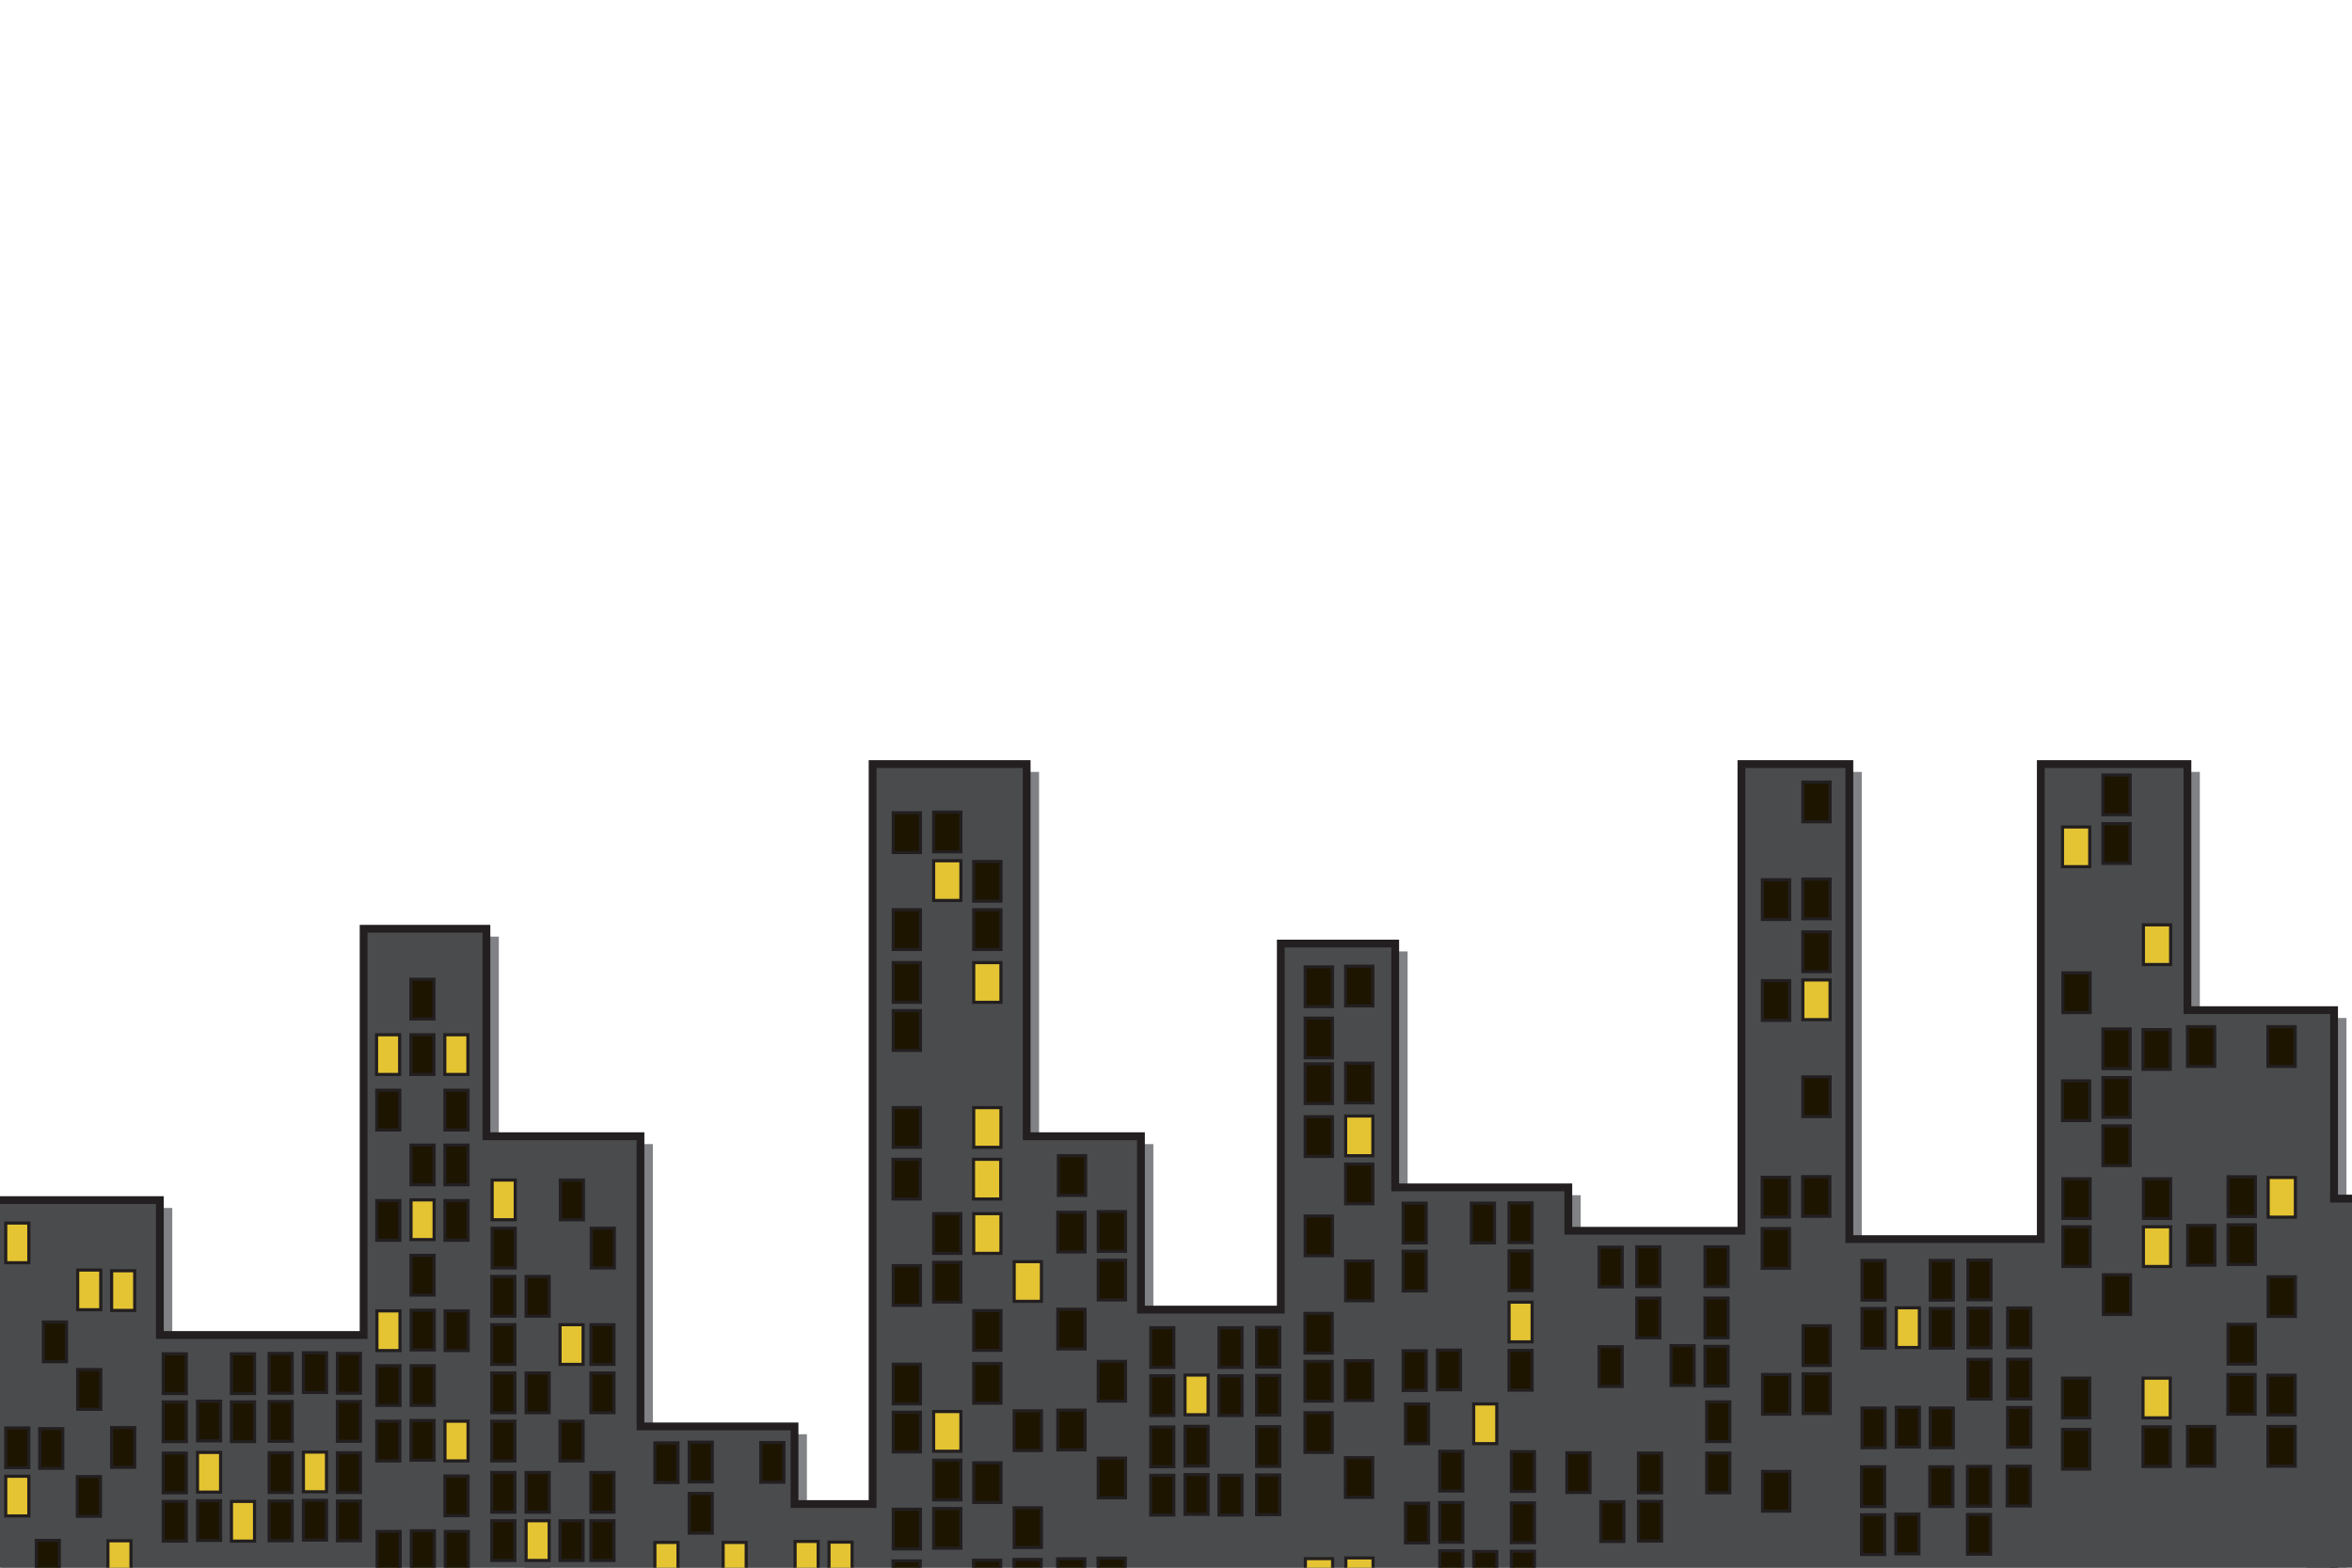 <?xml version="1.0" encoding="UTF-8"?>
<svg id="Layer_1" data-name="Layer 1" xmlns="http://www.w3.org/2000/svg" viewBox="0 0 1500 1000">
  <g id="Layer_4" data-name="Layer 4">
    <polygon points="1402.96 649.36 1402.96 492.39 1309.44 492.39 1309.44 795.4 1187.35 795.4 1187.35 492.39 1118.51 492.39 1118.51 790.09 1008.11 790.09 1008.11 762.41 897.71 762.41 897.71 606.88 824.75 606.88 824.75 840.39 735.56 840.39 735.56 729.79 662.67 729.79 662.67 492.39 564.42 492.39 564.42 964.41 514.61 964.41 514.61 914.9 416.37 914.9 416.37 729.79 318.13 729.79 318.13 597.44 239.8 597.44 239.8 856.59 109.87 856.59 109.87 770.51 .75 770.51 .75 1032.44 109.87 1032.44 239.8 1032.44 318.13 1032.44 416.37 1032.44 514.61 1032.44 564.42 1032.44 662.67 1032.44 735.56 1032.44 824.75 1032.44 897.71 1032.44 1008.11 1032.44 1118.51 1032.44 1187.35 1032.44 1309.44 1032.44 1402.96 1032.44 1496.47 1032.44 1496.47 649.36 1402.96 649.36" style="fill: #808285;"/>
  </g>
  <g id="Layer_1-2" data-name="Layer 1">
    <rect x="238.53" y="678.21" width="14.72" height="25.32" style="fill: #1d1500; stroke: #231f20; stroke-miterlimit: 10; stroke-width: 1.99px;"/>
    <rect x="260.39" y="677.77" width="14.72" height="25.32" style="fill: #1d1500; stroke: #231f20; stroke-miterlimit: 10; stroke-width: 1.99px;"/>
    <rect x="282.05" y="678.21" width="14.72" height="25.32" style="fill: #1d1500; stroke: #231f20; stroke-miterlimit: 10; stroke-width: 1.99px;"/>
    <rect x="238.53" y="713.17" width="14.72" height="25.32" style="fill: #1d1500; stroke: #231f20; stroke-miterlimit: 10; stroke-width: 1.99px;"/>
    <rect x="260.39" y="713.17" width="14.72" height="25.32" style="fill: #1d1500; stroke: #231f20; stroke-miterlimit: 10; stroke-width: 1.99px;"/>
    <rect x="282.05" y="713.17" width="14.72" height="25.32" style="fill: #1d1500; stroke: #231f20; stroke-miterlimit: 10; stroke-width: 1.99px;"/>
    <polygon points="1395.05 644.35 1395.05 487.38 1301.53 487.38 1301.53 790.39 1179.44 790.39 1179.44 487.38 1110.6 487.38 1110.6 785.08 1000.2 785.08 1000.2 757.41 889.8 757.41 889.8 601.87 816.84 601.87 816.84 835.38 727.65 835.38 727.65 724.78 654.76 724.78 654.76 487.38 556.51 487.38 556.51 959.41 506.71 959.41 506.71 909.89 408.47 909.89 408.47 724.78 310.22 724.78 310.22 592.43 231.9 592.43 231.9 851.58 101.95 851.58 101.95 765.51 -7.16 765.51 -7.16 1027.43 101.95 1027.43 231.9 1027.43 310.22 1027.43 408.47 1027.43 506.71 1027.43 556.51 1027.43 654.76 1027.43 727.65 1027.43 816.84 1027.43 889.8 1027.43 1000.2 1027.43 1110.6 1027.43 1179.44 1027.43 1301.53 1027.43 1395.05 1027.43 1488.56 1027.43 1488.56 644.35 1395.05 644.35" style="fill: #4a4b4c; stroke: #231f20; stroke-miterlimit: 10; stroke-width: 4.97px;"/>
    <rect x="262.02" y="624.66" width="14.72" height="25.32" style="fill: #1d1500; stroke: #231f20; stroke-miterlimit: 10; stroke-width: 1.99px;"/>
    <rect x="240.15" y="660.06" width="14.72" height="25.32" style="fill: #e4c432; stroke: #231f20; stroke-miterlimit: 10; stroke-width: 1.99px;"/>
    <rect x="262.02" y="660.06" width="14.72" height="25.32" style="fill: #1d1500; stroke: #231f20; stroke-miterlimit: 10; stroke-width: 1.99px;"/>
    <rect x="283.67" y="660.06" width="14.72" height="25.32" style="fill: #e4c432; stroke: #231f20; stroke-miterlimit: 10; stroke-width: 1.99px;"/>
    <rect x="240.26" y="695.47" width="14.72" height="25.32" style="fill: #1d1500; stroke: #231f20; stroke-miterlimit: 10; stroke-width: 1.99px;"/>
    <rect x="283.78" y="695.47" width="14.72" height="25.32" style="fill: #1d1500; stroke: #231f20; stroke-miterlimit: 10; stroke-width: 1.99px;"/>
    <rect x="262.13" y="730.43" width="14.72" height="25.32" style="fill: #1d1500; stroke: #231f20; stroke-miterlimit: 10; stroke-width: 1.99px;"/>
    <rect x="283.78" y="730.43" width="14.72" height="25.32" style="fill: #1d1500; stroke: #231f20; stroke-miterlimit: 10; stroke-width: 1.99px;"/>
    <rect x="240.26" y="765.83" width="14.72" height="25.32" style="fill: #1d1500; stroke: #231f20; stroke-miterlimit: 10; stroke-width: 1.99px;"/>
    <rect x="262.13" y="765.39" width="14.72" height="25.32" style="fill: #e4c432; stroke: #231f20; stroke-miterlimit: 10; stroke-width: 1.99px;"/>
    <rect x="283.78" y="765.83" width="14.72" height="25.32" style="fill: #1d1500; stroke: #231f20; stroke-miterlimit: 10; stroke-width: 1.99px;"/>
    <rect x="262.13" y="800.79" width="14.72" height="25.32" style="fill: #1d1500; stroke: #231f20; stroke-miterlimit: 10; stroke-width: 1.99px;"/>
    <rect x="240.38" y="836.19" width="14.72" height="25.32" style="fill: #e4c432; stroke: #231f20; stroke-miterlimit: 10; stroke-width: 1.99px;"/>
    <rect x="262.23" y="835.75" width="14.72" height="25.32" style="fill: #1d1500; stroke: #231f20; stroke-miterlimit: 10; stroke-width: 1.99px;"/>
    <rect x="283.88" y="836.19" width="14.72" height="25.32" style="fill: #1d1500; stroke: #231f20; stroke-miterlimit: 10; stroke-width: 1.99px;"/>
    <rect x="240.38" y="871.15" width="14.72" height="25.32" style="fill: #1d1500; stroke: #231f20; stroke-miterlimit: 10; stroke-width: 1.99px;"/>
    <rect x="262.23" y="871.15" width="14.72" height="25.32" style="fill: #1d1500; stroke: #231f20; stroke-miterlimit: 10; stroke-width: 1.99px;"/>
    <rect x="240.26" y="906.56" width="14.72" height="25.32" style="fill: #1d1500; stroke: #231f20; stroke-miterlimit: 10; stroke-width: 1.99px;"/>
    <rect x="262.13" y="906.11" width="14.72" height="25.32" style="fill: #1d1500; stroke: #231f20; stroke-miterlimit: 10; stroke-width: 1.99px;"/>
    <rect x="283.78" y="906.56" width="14.72" height="25.32" style="fill: #e4c432; stroke: #231f20; stroke-miterlimit: 10; stroke-width: 1.99px;"/>
    <rect x="283.78" y="941.52" width="14.72" height="25.32" style="fill: #1d1500; stroke: #231f20; stroke-miterlimit: 10; stroke-width: 1.99px;"/>
    <rect x="240.49" y="976.92" width="14.72" height="25.32" style="fill: #1d1500; stroke: #231f20; stroke-miterlimit: 10; stroke-width: 1.99px;"/>
    <rect x="262.34" y="976.48" width="14.72" height="25.32" style="fill: #1d1500; stroke: #231f20; stroke-miterlimit: 10; stroke-width: 1.99px;"/>
    <rect x="283.99" y="976.92" width="14.72" height="25.32" style="fill: #1d1500; stroke: #231f20; stroke-miterlimit: 10; stroke-width: 1.99px;"/>
    <rect x="313.87" y="752.73" width="14.72" height="25.32" style="fill: #e4c432; stroke: #231f20; stroke-miterlimit: 10; stroke-width: 1.99px;"/>
    <rect x="357.38" y="752.73" width="14.72" height="25.32" style="fill: #1d1500; stroke: #231f20; stroke-miterlimit: 10; stroke-width: 1.99px;"/>
    <rect x="313.87" y="783.48" width="14.72" height="25.32" style="fill: #1d1500; stroke: #231f20; stroke-miterlimit: 10; stroke-width: 1.99px;"/>
    <rect x="377.08" y="783.48" width="14.72" height="25.32" style="fill: #1d1500; stroke: #231f20; stroke-miterlimit: 10; stroke-width: 1.99px;"/>
    <rect x="313.65" y="814.24" width="14.72" height="25.32" style="fill: #1d1500; stroke: #231f20; stroke-miterlimit: 10; stroke-width: 1.99px;"/>
    <rect x="335.51" y="814.24" width="14.72" height="25.32" style="fill: #1d1500; stroke: #231f20; stroke-miterlimit: 10; stroke-width: 1.99px;"/>
    <rect x="313.65" y="845" width="14.72" height="25.32" style="fill: #1d1500; stroke: #231f20; stroke-miterlimit: 10; stroke-width: 1.99px;"/>
    <rect x="357.16" y="845" width="14.72" height="25.32" style="fill: #e4c432; stroke: #231f20; stroke-miterlimit: 10; stroke-width: 1.99px;"/>
    <rect x="376.86" y="845" width="14.72" height="25.32" style="fill: #1d1500; stroke: #231f20; stroke-miterlimit: 10; stroke-width: 1.99px;"/>
    <rect x="313.65" y="875.8" width="14.72" height="25.32" style="fill: #1d1500; stroke: #231f20; stroke-miterlimit: 10; stroke-width: 1.99px;"/>
    <rect x="335.51" y="875.8" width="14.72" height="25.32" style="fill: #1d1500; stroke: #231f20; stroke-miterlimit: 10; stroke-width: 1.99px;"/>
    <rect x="376.86" y="875.8" width="14.72" height="25.32" style="fill: #1d1500; stroke: #231f20; stroke-miterlimit: 10; stroke-width: 1.99px;"/>
    <rect x="313.65" y="906.56" width="14.72" height="25.32" style="fill: #1d1500; stroke: #231f20; stroke-miterlimit: 10; stroke-width: 1.99px;"/>
    <rect x="357.16" y="906.56" width="14.72" height="25.32" style="fill: #1d1500; stroke: #231f20; stroke-miterlimit: 10; stroke-width: 1.99px;"/>
    <rect x="313.65" y="939.26" width="14.72" height="25.32" style="fill: #1d1500; stroke: #231f20; stroke-miterlimit: 10; stroke-width: 1.99px;"/>
    <rect x="335.51" y="939.26" width="14.72" height="25.32" style="fill: #1d1500; stroke: #231f20; stroke-miterlimit: 10; stroke-width: 1.99px;"/>
    <rect x="376.86" y="939.26" width="14.72" height="25.32" style="fill: #1d1500; stroke: #231f20; stroke-miterlimit: 10; stroke-width: 1.99px;"/>
    <rect x="313.65" y="970.06" width="14.72" height="25.32" style="fill: #1d1500; stroke: #231f20; stroke-miterlimit: 10; stroke-width: 1.99px;"/>
    <rect x="335.51" y="970.06" width="14.72" height="25.32" style="fill: #e4c432; stroke: #231f20; stroke-miterlimit: 10; stroke-width: 1.99px;"/>
    <rect x="357.16" y="970.06" width="14.72" height="25.32" style="fill: #1d1500; stroke: #231f20; stroke-miterlimit: 10; stroke-width: 1.99px;"/>
    <rect x="376.86" y="970.06" width="14.72" height="25.32" style="fill: #1d1500; stroke: #231f20; stroke-miterlimit: 10; stroke-width: 1.99px;"/>
    <rect x="335.51" y="1000.82" width="14.72" height="25.32" style="fill: #1d1500; stroke: #231f20; stroke-miterlimit: 10; stroke-width: 1.99px;"/>
    <rect x="171.64" y="863.36" width="14.72" height="25.32" style="fill: #1d1500; stroke: #231f20; stroke-miterlimit: 10; stroke-width: 1.99px;"/>
    <rect x="193.51" y="862.92" width="14.72" height="25.32" style="fill: #1d1500; stroke: #231f20; stroke-miterlimit: 10; stroke-width: 1.99px;"/>
    <rect x="215.16" y="863.36" width="14.72" height="25.32" style="fill: #1d1500; stroke: #231f20; stroke-miterlimit: 10; stroke-width: 1.99px;"/>
    <rect x="104.11" y="863.58" width="14.72" height="25.32" style="fill: #1d1500; stroke: #231f20; stroke-miterlimit: 10; stroke-width: 1.99px;"/>
    <rect x="147.61" y="863.58" width="14.72" height="25.32" style="fill: #1d1500; stroke: #231f20; stroke-miterlimit: 10; stroke-width: 1.99px;"/>
    <rect x="171.64" y="894.01" width="14.72" height="25.32" style="fill: #1d1500; stroke: #231f20; stroke-miterlimit: 10; stroke-width: 1.99px;"/>
    <rect x="215.16" y="894.01" width="14.72" height="25.32" style="fill: #1d1500; stroke: #231f20; stroke-miterlimit: 10; stroke-width: 1.99px;"/>
    <rect x="104.11" y="894.23" width="14.72" height="25.32" style="fill: #1d1500; stroke: #231f20; stroke-miterlimit: 10; stroke-width: 1.99px;"/>
    <rect x="125.96" y="893.79" width="14.72" height="25.32" style="fill: #1d1500; stroke: #231f20; stroke-miterlimit: 10; stroke-width: 1.99px;"/>
    <rect x="147.61" y="894.23" width="14.72" height="25.32" style="fill: #1d1500; stroke: #231f20; stroke-miterlimit: 10; stroke-width: 1.99px;"/>
    <rect x="171.64" y="926.71" width="14.72" height="25.32" style="fill: #1d1500; stroke: #231f20; stroke-miterlimit: 10; stroke-width: 1.99px;"/>
    <rect x="193.51" y="926.26" width="14.72" height="25.32" style="fill: #e4c432; stroke: #231f20; stroke-miterlimit: 10; stroke-width: 1.99px;"/>
    <rect x="215.16" y="926.71" width="14.72" height="25.32" style="fill: #1d1500; stroke: #231f20; stroke-miterlimit: 10; stroke-width: 1.99px;"/>
    <rect x="104.11" y="926.93" width="14.72" height="25.32" style="fill: #1d1500; stroke: #231f20; stroke-miterlimit: 10; stroke-width: 1.99px;"/>
    <rect x="125.96" y="926.48" width="14.72" height="25.32" style="fill: #e4c432; stroke: #231f20; stroke-miterlimit: 10; stroke-width: 1.99px;"/>
    <rect x="171.64" y="957.51" width="14.72" height="25.32" style="fill: #1d1500; stroke: #231f20; stroke-miterlimit: 10; stroke-width: 1.99px;"/>
    <rect x="193.51" y="957.07" width="14.72" height="25.32" style="fill: #1d1500; stroke: #231f20; stroke-miterlimit: 10; stroke-width: 1.99px;"/>
    <rect x="215.16" y="957.51" width="14.72" height="25.32" style="fill: #1d1500; stroke: #231f20; stroke-miterlimit: 10; stroke-width: 1.99px;"/>
    <rect x="104.11" y="957.73" width="14.72" height="25.32" style="fill: #1d1500; stroke: #231f20; stroke-miterlimit: 10; stroke-width: 1.99px;"/>
    <rect x="125.96" y="957.29" width="14.72" height="25.32" style="fill: #1d1500; stroke: #231f20; stroke-miterlimit: 10; stroke-width: 1.99px;"/>
    <rect x="147.61" y="957.73" width="14.72" height="25.32" style="fill: #e4c432; stroke: #231f20; stroke-miterlimit: 10; stroke-width: 1.99px;"/>
    <rect x="962.4" y="767.28" width="14.72" height="25.32" style="fill: #1d1500; stroke: #231f20; stroke-miterlimit: 10; stroke-width: 1.99px;"/>
    <rect x="894.85" y="767.5" width="14.72" height="25.32" style="fill: #1d1500; stroke: #231f20; stroke-miterlimit: 10; stroke-width: 1.99px;"/>
    <rect x="938.37" y="767.5" width="14.72" height="25.32" style="fill: #1d1500; stroke: #231f20; stroke-miterlimit: 10; stroke-width: 1.99px;"/>
    <rect x="962.4" y="797.92" width="14.72" height="25.32" style="fill: #1d1500; stroke: #231f20; stroke-miterlimit: 10; stroke-width: 1.99px;"/>
    <rect x="894.85" y="798.14" width="14.72" height="25.32" style="fill: #1d1500; stroke: #231f20; stroke-miterlimit: 10; stroke-width: 1.99px;"/>
    <rect x="962.4" y="830.62" width="14.72" height="25.32" style="fill: #e4c432; stroke: #231f20; stroke-miterlimit: 10; stroke-width: 1.99px;"/>
    <rect x="962.4" y="861.42" width="14.72" height="25.32" style="fill: #1d1500; stroke: #231f20; stroke-miterlimit: 10; stroke-width: 1.99px;"/>
    <rect x="894.85" y="861.65" width="14.72" height="25.32" style="fill: #1d1500; stroke: #231f20; stroke-miterlimit: 10; stroke-width: 1.99px;"/>
    <rect x="916.72" y="861.2" width="14.72" height="25.32" style="fill: #1d1500; stroke: #231f20; stroke-miterlimit: 10; stroke-width: 1.99px;"/>
    <rect x="3.66" y="780.16" width="14.72" height="25.32" style="fill: #e4c432; stroke: #231f20; stroke-miterlimit: 10; stroke-width: 1.99px;"/>
    <rect x="49.55" y="810.14" width="14.72" height="25.32" style="fill: #e4c432; stroke: #231f20; stroke-miterlimit: 10; stroke-width: 1.99px;"/>
    <rect x="71.19" y="810.58" width="14.72" height="25.32" style="fill: #e4c432; stroke: #231f20; stroke-miterlimit: 10; stroke-width: 1.99px;"/>
    <rect x="27.69" y="843.28" width="14.72" height="25.32" style="fill: #1d1500; stroke: #231f20; stroke-miterlimit: 10; stroke-width: 1.99px;"/>
    <rect x="49.55" y="873.64" width="14.72" height="25.32" style="fill: #1d1500; stroke: #231f20; stroke-miterlimit: 10; stroke-width: 1.99px;"/>
    <rect x="71.19" y="910.64" width="14.72" height="25.32" style="fill: #1d1500; stroke: #231f20; stroke-miterlimit: 10; stroke-width: 1.99px;"/>
    <rect x="3.66" y="910.86" width="14.72" height="25.32" style="fill: #1d1500; stroke: #231f20; stroke-miterlimit: 10; stroke-width: 1.99px;"/>
    <rect x="25.31" y="911.3" width="14.72" height="25.32" style="fill: #1d1500; stroke: #231f20; stroke-miterlimit: 10; stroke-width: 1.99px;"/>
    <rect x="49.34" y="941.89" width="14.72" height="25.32" style="fill: #1d1500; stroke: #231f20; stroke-miterlimit: 10; stroke-width: 1.99px;"/>
    <rect x="3.66" y="941.67" width="14.72" height="25.32" style="fill: #e4c432; stroke: #231f20; stroke-miterlimit: 10; stroke-width: 1.99px;"/>
    <rect x="68.82" y="982.83" width="14.72" height="25.32" style="fill: #e4c432; stroke: #231f20; stroke-miterlimit: 10; stroke-width: 1.99px;"/>
    <rect x="23.14" y="982.61" width="14.72" height="25.32" style="fill: #1d1500; stroke: #231f20; stroke-miterlimit: 10; stroke-width: 1.99px;"/>
    <rect x="675" y="737.18" width="17.37" height="25.32" style="fill: #1d1500; stroke: #231f20; stroke-miterlimit: 10; stroke-width: 1.99px;"/>
    <rect x="569.52" y="739.5" width="17.37" height="25.32" style="fill: #1d1500; stroke: #231f20; stroke-miterlimit: 10; stroke-width: 1.99px;"/>
    <rect x="620.86" y="739.5" width="17.37" height="25.32" style="fill: #e4c432; stroke: #231f20; stroke-miterlimit: 10; stroke-width: 1.99px;"/>
    <rect x="1395.07" y="654.9" width="17.37" height="25.32" style="fill: #1d1500; stroke: #231f20; stroke-miterlimit: 10; stroke-width: 1.99px;"/>
    <rect x="1446.4" y="654.9" width="17.37" height="25.32" style="fill: #1d1500; stroke: #231f20; stroke-miterlimit: 10; stroke-width: 1.99px;"/>
    <rect x="1341.17" y="656.34" width="17.37" height="25.32" style="fill: #1d1500; stroke: #231f20; stroke-miterlimit: 10; stroke-width: 1.99px;"/>
    <rect x="1366.71" y="656.78" width="17.37" height="25.32" style="fill: #1d1500; stroke: #231f20; stroke-miterlimit: 10; stroke-width: 1.99px;"/>
    <rect x="1315.37" y="689.48" width="17.37" height="25.32" style="fill: #1d1500; stroke: #231f20; stroke-miterlimit: 10; stroke-width: 1.99px;"/>
    <rect x="1341.17" y="687.38" width="17.37" height="25.32" style="fill: #1d1500; stroke: #231f20; stroke-miterlimit: 10; stroke-width: 1.99px;"/>
    <rect x="1420.98" y="750.64" width="17.37" height="25.32" style="fill: #1d1500; stroke: #231f20; stroke-miterlimit: 10; stroke-width: 1.99px;"/>
    <rect x="1446.53" y="751.08" width="17.37" height="25.32" style="fill: #e4c432; stroke: #231f20; stroke-miterlimit: 10; stroke-width: 1.99px;"/>
    <rect x="1395.19" y="781.72" width="17.37" height="25.32" style="fill: #1d1500; stroke: #231f20; stroke-miterlimit: 10; stroke-width: 1.99px;"/>
    <rect x="1420.98" y="781.28" width="17.37" height="25.32" style="fill: #1d1500; stroke: #231f20; stroke-miterlimit: 10; stroke-width: 1.99px;"/>
    <rect x="1446.53" y="814.42" width="17.37" height="25.32" style="fill: #1d1500; stroke: #231f20; stroke-miterlimit: 10; stroke-width: 1.99px;"/>
    <rect x="1420.98" y="844.79" width="17.37" height="25.32" style="fill: #1d1500; stroke: #231f20; stroke-miterlimit: 10; stroke-width: 1.99px;"/>
    <rect x="1341.17" y="718.18" width="17.37" height="25.32" style="fill: #1d1500; stroke: #231f20; stroke-miterlimit: 10; stroke-width: 1.99px;"/>
    <rect x="1315.63" y="751.91" width="17.37" height="25.32" style="fill: #1d1500; stroke: #231f20; stroke-miterlimit: 10; stroke-width: 1.99px;"/>
    <rect x="1366.97" y="751.91" width="17.37" height="25.32" style="fill: #1d1500; stroke: #231f20; stroke-miterlimit: 10; stroke-width: 1.99px;"/>
    <rect x="1315.63" y="782.55" width="17.37" height="25.32" style="fill: #1d1500; stroke: #231f20; stroke-miterlimit: 10; stroke-width: 1.99px;"/>
    <rect x="1366.97" y="782.55" width="17.37" height="25.32" style="fill: #e4c432; stroke: #231f20; stroke-miterlimit: 10; stroke-width: 1.99px;"/>
    <rect x="1341.17" y="494.37" width="17.37" height="25.32" style="fill: #1d1500; stroke: #231f20; stroke-miterlimit: 10; stroke-width: 1.99px;"/>
    <rect x="1315.37" y="527.51" width="17.37" height="25.32" style="fill: #e4c432; stroke: #231f20; stroke-miterlimit: 10; stroke-width: 1.99px;"/>
    <rect x="1341.17" y="525.41" width="17.37" height="25.32" style="fill: #1d1500; stroke: #231f20; stroke-miterlimit: 10; stroke-width: 1.99px;"/>
    <rect x="1366.97" y="589.94" width="17.37" height="25.32" style="fill: #e4c432; stroke: #231f20; stroke-miterlimit: 10; stroke-width: 1.99px;"/>
    <rect x="1315.63" y="620.58" width="17.37" height="25.32" style="fill: #1d1500; stroke: #231f20; stroke-miterlimit: 10; stroke-width: 1.99px;"/>
    <rect x="1341.42" y="813.15" width="17.37" height="25.32" style="fill: #1d1500; stroke: #231f20; stroke-miterlimit: 10; stroke-width: 1.99px;"/>
    <rect x="569.65" y="614.04" width="17.37" height="25.32" style="fill: #1d1500; stroke: #231f20; stroke-miterlimit: 10; stroke-width: 1.99px;"/>
    <rect x="620.99" y="614.04" width="17.37" height="25.32" style="fill: #e4c432; stroke: #231f20; stroke-miterlimit: 10; stroke-width: 1.99px;"/>
    <rect x="569.65" y="644.68" width="17.37" height="25.32" style="fill: #1d1500; stroke: #231f20; stroke-miterlimit: 10; stroke-width: 1.99px;"/>
    <rect x="569.65" y="706.53" width="17.37" height="25.32" style="fill: #1d1500; stroke: #231f20; stroke-miterlimit: 10; stroke-width: 1.99px;"/>
    <rect x="620.99" y="706.53" width="17.37" height="25.32" style="fill: #e4c432; stroke: #231f20; stroke-miterlimit: 10; stroke-width: 1.99px;"/>
    <rect x="569.65" y="518.47" width="17.37" height="25.32" style="fill: #1d1500; stroke: #231f20; stroke-miterlimit: 10; stroke-width: 1.99px;"/>
    <rect x="595.44" y="518.03" width="17.37" height="25.32" style="fill: #1d1500; stroke: #231f20; stroke-miterlimit: 10; stroke-width: 1.99px;"/>
    <rect x="595.44" y="549.07" width="17.37" height="25.32" style="fill: #e4c432; stroke: #231f20; stroke-miterlimit: 10; stroke-width: 1.99px;"/>
    <rect x="620.99" y="549.51" width="17.37" height="25.32" style="fill: #1d1500; stroke: #231f20; stroke-miterlimit: 10; stroke-width: 1.99px;"/>
    <rect x="569.65" y="580.32" width="17.37" height="25.32" style="fill: #1d1500; stroke: #231f20; stroke-miterlimit: 10; stroke-width: 1.99px;"/>
    <rect x="620.99" y="580.32" width="17.37" height="25.32" style="fill: #1d1500; stroke: #231f20; stroke-miterlimit: 10; stroke-width: 1.99px;"/>
    <rect x="832.26" y="837.8" width="17.37" height="25.32" style="fill: #1d1500; stroke: #231f20; stroke-miterlimit: 10; stroke-width: 1.99px;"/>
    <rect x="832.26" y="868.44" width="17.37" height="25.32" style="fill: #1d1500; stroke: #231f20; stroke-miterlimit: 10; stroke-width: 1.99px;"/>
    <rect x="858.06" y="868" width="17.37" height="25.32" style="fill: #1d1500; stroke: #231f20; stroke-miterlimit: 10; stroke-width: 1.99px;"/>
    <rect x="832.26" y="901.14" width="17.37" height="25.32" style="fill: #1d1500; stroke: #231f20; stroke-miterlimit: 10; stroke-width: 1.99px;"/>
    <rect x="858.06" y="929.85" width="17.37" height="25.32" style="fill: #1d1500; stroke: #231f20; stroke-miterlimit: 10; stroke-width: 1.99px;"/>
    <rect x="832.51" y="994.22" width="17.37" height="25.32" style="fill: #e4c432; stroke: #231f20; stroke-miterlimit: 10; stroke-width: 1.99px;"/>
    <rect x="858.31" y="993.78" width="17.37" height="25.32" style="fill: #e4c432; stroke: #231f20; stroke-miterlimit: 10; stroke-width: 1.99px;"/>
    <rect x="832.39" y="712.33" width="17.37" height="25.32" style="fill: #1d1500; stroke: #231f20; stroke-miterlimit: 10; stroke-width: 1.99px;"/>
    <rect x="858.19" y="711.89" width="17.37" height="25.32" style="fill: #e4c432; stroke: #231f20; stroke-miterlimit: 10; stroke-width: 1.99px;"/>
    <rect x="858.19" y="742.54" width="17.37" height="25.32" style="fill: #1d1500; stroke: #231f20; stroke-miterlimit: 10; stroke-width: 1.99px;"/>
    <rect x="832.39" y="775.68" width="17.37" height="25.32" style="fill: #1d1500; stroke: #231f20; stroke-miterlimit: 10; stroke-width: 1.99px;"/>
    <rect x="858.19" y="804.38" width="17.37" height="25.32" style="fill: #1d1500; stroke: #231f20; stroke-miterlimit: 10; stroke-width: 1.99px;"/>
    <rect x="832.39" y="616.76" width="17.37" height="25.32" style="fill: #1d1500; stroke: #231f20; stroke-miterlimit: 10; stroke-width: 1.99px;"/>
    <rect x="858.19" y="616.32" width="17.37" height="25.32" style="fill: #1d1500; stroke: #231f20; stroke-miterlimit: 10; stroke-width: 1.99px;"/>
    <rect x="832.39" y="649.46" width="17.37" height="25.32" style="fill: #1d1500; stroke: #231f20; stroke-miterlimit: 10; stroke-width: 1.99px;"/>
    <rect x="832.39" y="678.61" width="17.37" height="25.32" style="fill: #1d1500; stroke: #231f20; stroke-miterlimit: 10; stroke-width: 1.99px;"/>
    <rect x="858.19" y="678.17" width="17.37" height="25.32" style="fill: #1d1500; stroke: #231f20; stroke-miterlimit: 10; stroke-width: 1.99px;"/>
    <rect x="569.52" y="995.66" width="17.37" height="25.32" style="fill: #1d1500; stroke: #231f20; stroke-miterlimit: 10; stroke-width: 1.99px;"/>
    <rect x="569.65" y="870.19" width="17.37" height="25.32" style="fill: #1d1500; stroke: #231f20; stroke-miterlimit: 10; stroke-width: 1.99px;"/>
    <rect x="569.65" y="900.84" width="17.37" height="25.32" style="fill: #1d1500; stroke: #231f20; stroke-miterlimit: 10; stroke-width: 1.99px;"/>
    <rect x="595.44" y="900.4" width="17.37" height="25.32" style="fill: #e4c432; stroke: #231f20; stroke-miterlimit: 10; stroke-width: 1.99px;"/>
    <rect x="595.44" y="931.44" width="17.37" height="25.32" style="fill: #1d1500; stroke: #231f20; stroke-miterlimit: 10; stroke-width: 1.99px;"/>
    <rect x="569.65" y="962.69" width="17.37" height="25.32" style="fill: #1d1500; stroke: #231f20; stroke-miterlimit: 10; stroke-width: 1.99px;"/>
    <rect x="595.44" y="962.24" width="17.37" height="25.32" style="fill: #1d1500; stroke: #231f20; stroke-miterlimit: 10; stroke-width: 1.99px;"/>
    <rect x="595.44" y="774.18" width="17.37" height="25.32" style="fill: #1d1500; stroke: #231f20; stroke-miterlimit: 10; stroke-width: 1.99px;"/>
    <rect x="569.65" y="807.32" width="17.37" height="25.32" style="fill: #1d1500; stroke: #231f20; stroke-miterlimit: 10; stroke-width: 1.99px;"/>
    <rect x="595.44" y="805.22" width="17.37" height="25.32" style="fill: #1d1500; stroke: #231f20; stroke-miterlimit: 10; stroke-width: 1.99px;"/>
    <rect x="620.86" y="995.22" width="17.37" height="25.32" style="fill: #1d1500; stroke: #231f20; stroke-miterlimit: 10; stroke-width: 1.99px;"/>
    <rect x="646.66" y="994.77" width="17.37" height="25.32" style="fill: #1d1500; stroke: #231f20; stroke-miterlimit: 10; stroke-width: 1.99px;"/>
    <rect x="620.99" y="869.75" width="17.37" height="25.32" style="fill: #1d1500; stroke: #231f20; stroke-miterlimit: 10; stroke-width: 1.99px;"/>
    <rect x="646.79" y="899.95" width="17.37" height="25.32" style="fill: #1d1500; stroke: #231f20; stroke-miterlimit: 10; stroke-width: 1.99px;"/>
    <rect x="620.99" y="933.1" width="17.37" height="25.32" style="fill: #1d1500; stroke: #231f20; stroke-miterlimit: 10; stroke-width: 1.99px;"/>
    <rect x="646.79" y="961.8" width="17.37" height="25.32" style="fill: #1d1500; stroke: #231f20; stroke-miterlimit: 10; stroke-width: 1.99px;"/>
    <rect x="620.99" y="774.18" width="17.37" height="25.32" style="fill: #e4c432; stroke: #231f20; stroke-miterlimit: 10; stroke-width: 1.99px;"/>
    <rect x="646.79" y="804.78" width="17.37" height="25.32" style="fill: #e4c432; stroke: #231f20; stroke-miterlimit: 10; stroke-width: 1.99px;"/>
    <rect x="620.99" y="836.03" width="17.37" height="25.32" style="fill: #1d1500; stroke: #231f20; stroke-miterlimit: 10; stroke-width: 1.99px;"/>
    <rect x="674.49" y="994.33" width="17.37" height="25.32" style="fill: #1d1500; stroke: #231f20; stroke-miterlimit: 10; stroke-width: 1.99px;"/>
    <rect x="700.29" y="993.89" width="17.37" height="25.32" style="fill: #1d1500; stroke: #231f20; stroke-miterlimit: 10; stroke-width: 1.99px;"/>
    <rect x="700.42" y="868.42" width="17.37" height="25.32" style="fill: #1d1500; stroke: #231f20; stroke-miterlimit: 10; stroke-width: 1.99px;"/>
    <rect x="674.62" y="899.51" width="17.37" height="25.32" style="fill: #1d1500; stroke: #231f20; stroke-miterlimit: 10; stroke-width: 1.99px;"/>
    <rect x="700.42" y="930.11" width="17.37" height="25.32" style="fill: #1d1500; stroke: #231f20; stroke-miterlimit: 10; stroke-width: 1.99px;"/>
    <rect x="674.62" y="773.3" width="17.37" height="25.32" style="fill: #1d1500; stroke: #231f20; stroke-miterlimit: 10; stroke-width: 1.99px;"/>
    <rect x="700.42" y="772.85" width="17.37" height="25.32" style="fill: #1d1500; stroke: #231f20; stroke-miterlimit: 10; stroke-width: 1.99px;"/>
    <rect x="700.42" y="803.9" width="17.37" height="25.32" style="fill: #1d1500; stroke: #231f20; stroke-miterlimit: 10; stroke-width: 1.99px;"/>
    <rect x="674.62" y="835.14" width="17.37" height="25.32" style="fill: #1d1500; stroke: #231f20; stroke-miterlimit: 10; stroke-width: 1.99px;"/>
    <rect x="1123.85" y="751" width="17.37" height="25.32" style="fill: #1d1500; stroke: #231f20; stroke-miterlimit: 10; stroke-width: 1.99px;"/>
    <rect x="1149.65" y="750.56" width="17.37" height="25.32" style="fill: #1d1500; stroke: #231f20; stroke-miterlimit: 10; stroke-width: 1.99px;"/>
    <rect x="1123.85" y="783.7" width="17.37" height="25.32" style="fill: #1d1500; stroke: #231f20; stroke-miterlimit: 10; stroke-width: 1.99px;"/>
    <rect x="1149.91" y="845.69" width="17.37" height="25.32" style="fill: #1d1500; stroke: #231f20; stroke-miterlimit: 10; stroke-width: 1.99px;"/>
    <rect x="1124.11" y="876.78" width="17.37" height="25.32" style="fill: #1d1500; stroke: #231f20; stroke-miterlimit: 10; stroke-width: 1.99px;"/>
    <rect x="1149.91" y="876.33" width="17.37" height="25.32" style="fill: #1d1500; stroke: #231f20; stroke-miterlimit: 10; stroke-width: 1.99px;"/>
    <rect x="1124.11" y="938.62" width="17.37" height="25.32" style="fill: #1d1500; stroke: #231f20; stroke-miterlimit: 10; stroke-width: 1.99px;"/>
    <rect x="1149.78" y="594.45" width="17.37" height="25.32" style="fill: #1d1500; stroke: #231f20; stroke-miterlimit: 10; stroke-width: 1.99px;"/>
    <rect x="1123.98" y="625.54" width="17.37" height="25.32" style="fill: #1d1500; stroke: #231f20; stroke-miterlimit: 10; stroke-width: 1.99px;"/>
    <rect x="1149.78" y="625.09" width="17.37" height="25.32" style="fill: #e4c432; stroke: #231f20; stroke-miterlimit: 10; stroke-width: 1.99px;"/>
    <rect x="1149.78" y="686.94" width="17.37" height="25.32" style="fill: #1d1500; stroke: #231f20; stroke-miterlimit: 10; stroke-width: 1.99px;"/>
    <rect x="1149.78" y="498.88" width="17.37" height="25.32" style="fill: #1d1500; stroke: #231f20; stroke-miterlimit: 10; stroke-width: 1.99px;"/>
    <rect x="1123.98" y="561.17" width="17.37" height="25.32" style="fill: #1d1500; stroke: #231f20; stroke-miterlimit: 10; stroke-width: 1.99px;"/>
    <rect x="1149.78" y="560.73" width="17.37" height="25.32" style="fill: #1d1500; stroke: #231f20; stroke-miterlimit: 10; stroke-width: 1.99px;"/>
    <rect x="1420.85" y="876.78" width="17.37" height="25.32" style="fill: #1d1500; stroke: #231f20; stroke-miterlimit: 10; stroke-width: 1.99px;"/>
    <rect x="1446.4" y="877.22" width="17.37" height="25.32" style="fill: #1d1500; stroke: #231f20; stroke-miterlimit: 10; stroke-width: 1.99px;"/>
    <rect x="1315.37" y="879.1" width="17.37" height="25.32" style="fill: #1d1500; stroke: #231f20; stroke-miterlimit: 10; stroke-width: 1.99px;"/>
    <rect x="1366.71" y="879.1" width="17.37" height="25.32" style="fill: #e4c432; stroke: #231f20; stroke-miterlimit: 10; stroke-width: 1.99px;"/>
    <rect x="1395.07" y="909.92" width="17.37" height="25.32" style="fill: #1d1500; stroke: #231f20; stroke-miterlimit: 10; stroke-width: 1.99px;"/>
    <rect x="1446.4" y="909.92" width="17.37" height="25.32" style="fill: #1d1500; stroke: #231f20; stroke-miterlimit: 10; stroke-width: 1.99px;"/>
    <rect x="1315.37" y="911.79" width="17.37" height="25.32" style="fill: #1d1500; stroke: #231f20; stroke-miterlimit: 10; stroke-width: 1.99px;"/>
    <rect x="1366.71" y="910.14" width="17.37" height="25.32" style="fill: #1d1500; stroke: #231f20; stroke-miterlimit: 10; stroke-width: 1.99px;"/>
    <rect x="485.21" y="920.16" width="14.72" height="25.32" style="fill: #1d1500; stroke: #231f20; stroke-miterlimit: 10; stroke-width: 1.99px;"/>
    <rect x="417.66" y="920.39" width="14.72" height="25.32" style="fill: #1d1500; stroke: #231f20; stroke-miterlimit: 10; stroke-width: 1.99px;"/>
    <rect x="439.53" y="919.94" width="14.72" height="25.32" style="fill: #1d1500; stroke: #231f20; stroke-miterlimit: 10; stroke-width: 1.99px;"/>
    <rect x="439.53" y="952.64" width="14.72" height="25.32" style="fill: #1d1500; stroke: #231f20; stroke-miterlimit: 10; stroke-width: 1.99px;"/>
    <rect x="507.07" y="983.23" width="14.72" height="25.32" style="fill: #e4c432; stroke: #231f20; stroke-miterlimit: 10; stroke-width: 1.99px;"/>
    <rect x="528.71" y="983.67" width="14.72" height="25.32" style="fill: #e4c432; stroke: #231f20; stroke-miterlimit: 10; stroke-width: 1.99px;"/>
    <rect x="417.66" y="983.89" width="14.72" height="25.32" style="fill: #e4c432; stroke: #231f20; stroke-miterlimit: 10; stroke-width: 1.99px;"/>
    <rect x="461.18" y="983.89" width="14.72" height="25.32" style="fill: #e4c432; stroke: #231f20; stroke-miterlimit: 10; stroke-width: 1.99px;"/>
    <rect x="1043.86" y="795.33" width="14.72" height="25.32" style="fill: #1d1500; stroke: #231f20; stroke-miterlimit: 10; stroke-width: 1.99px;"/>
    <rect x="1087.38" y="795.33" width="14.72" height="25.32" style="fill: #1d1500; stroke: #231f20; stroke-miterlimit: 10; stroke-width: 1.99px;"/>
    <rect x="1019.84" y="795.55" width="14.72" height="25.32" style="fill: #1d1500; stroke: #231f20; stroke-miterlimit: 10; stroke-width: 1.99px;"/>
    <rect x="1043.86" y="828.03" width="14.72" height="25.32" style="fill: #1d1500; stroke: #231f20; stroke-miterlimit: 10; stroke-width: 1.99px;"/>
    <rect x="1087.38" y="828.03" width="14.72" height="25.32" style="fill: #1d1500; stroke: #231f20; stroke-miterlimit: 10; stroke-width: 1.99px;"/>
    <rect x="1065.73" y="858.39" width="14.72" height="25.32" style="fill: #1d1500; stroke: #231f20; stroke-miterlimit: 10; stroke-width: 1.99px;"/>
    <rect x="1087.38" y="858.84" width="14.72" height="25.32" style="fill: #1d1500; stroke: #231f20; stroke-miterlimit: 10; stroke-width: 1.99px;"/>
    <rect x="1019.84" y="859.06" width="14.72" height="25.32" style="fill: #1d1500; stroke: #231f20; stroke-miterlimit: 10; stroke-width: 1.99px;"/>
    <rect x="1088.46" y="894.21" width="14.72" height="25.32" style="fill: #1d1500; stroke: #231f20; stroke-miterlimit: 10; stroke-width: 1.99px;"/>
    <rect x="1044.95" y="926.91" width="14.72" height="25.32" style="fill: #1d1500; stroke: #231f20; stroke-miterlimit: 10; stroke-width: 1.99px;"/>
    <rect x="1088.46" y="926.91" width="14.72" height="25.32" style="fill: #1d1500; stroke: #231f20; stroke-miterlimit: 10; stroke-width: 1.99px;"/>
    <rect x="999.27" y="926.69" width="14.72" height="25.32" style="fill: #1d1500; stroke: #231f20; stroke-miterlimit: 10; stroke-width: 1.99px;"/>
    <rect x="1044.95" y="957.71" width="14.72" height="25.32" style="fill: #1d1500; stroke: #231f20; stroke-miterlimit: 10; stroke-width: 1.99px;"/>
    <rect x="1020.92" y="957.94" width="14.72" height="25.32" style="fill: #1d1500; stroke: #231f20; stroke-miterlimit: 10; stroke-width: 1.99px;"/>
    <rect x="896.34" y="895.55" width="14.72" height="25.32" style="fill: #1d1500; stroke: #231f20; stroke-miterlimit: 10; stroke-width: 1.99px;"/>
    <rect x="939.86" y="895.55" width="14.72" height="25.32" style="fill: #e4c432; stroke: #231f20; stroke-miterlimit: 10; stroke-width: 1.99px;"/>
    <rect x="963.88" y="925.97" width="14.72" height="25.32" style="fill: #1d1500; stroke: #231f20; stroke-miterlimit: 10; stroke-width: 1.99px;"/>
    <rect x="918.21" y="925.75" width="14.72" height="25.32" style="fill: #1d1500; stroke: #231f20; stroke-miterlimit: 10; stroke-width: 1.99px;"/>
    <rect x="963.88" y="958.67" width="14.72" height="25.32" style="fill: #1d1500; stroke: #231f20; stroke-miterlimit: 10; stroke-width: 1.99px;"/>
    <rect x="896.34" y="958.89" width="14.72" height="25.32" style="fill: #1d1500; stroke: #231f20; stroke-miterlimit: 10; stroke-width: 1.99px;"/>
    <rect x="918.21" y="958.45" width="14.72" height="25.32" style="fill: #1d1500; stroke: #231f20; stroke-miterlimit: 10; stroke-width: 1.99px;"/>
    <rect x="963.88" y="989.47" width="14.72" height="25.32" style="fill: #1d1500; stroke: #231f20; stroke-miterlimit: 10; stroke-width: 1.99px;"/>
    <rect x="918.21" y="989.25" width="14.72" height="25.32" style="fill: #1d1500; stroke: #231f20; stroke-miterlimit: 10; stroke-width: 1.99px;"/>
    <rect x="939.86" y="989.69" width="14.72" height="25.32" style="fill: #1d1500; stroke: #231f20; stroke-miterlimit: 10; stroke-width: 1.99px;"/>
    <rect x="801.43" y="846.71" width="14.72" height="25.32" style="fill: #1d1500; stroke: #231f20; stroke-miterlimit: 10; stroke-width: 1.99px;"/>
    <rect x="733.89" y="846.93" width="14.72" height="25.32" style="fill: #1d1500; stroke: #231f20; stroke-miterlimit: 10; stroke-width: 1.99px;"/>
    <rect x="777.4" y="846.93" width="14.72" height="25.32" style="fill: #1d1500; stroke: #231f20; stroke-miterlimit: 10; stroke-width: 1.99px;"/>
    <rect x="801.43" y="877.36" width="14.72" height="25.32" style="fill: #1d1500; stroke: #231f20; stroke-miterlimit: 10; stroke-width: 1.99px;"/>
    <rect x="733.89" y="877.58" width="14.72" height="25.32" style="fill: #1d1500; stroke: #231f20; stroke-miterlimit: 10; stroke-width: 1.99px;"/>
    <rect x="755.75" y="877.13" width="14.72" height="25.32" style="fill: #e4c432; stroke: #231f20; stroke-miterlimit: 10; stroke-width: 1.99px;"/>
    <rect x="777.4" y="877.58" width="14.72" height="25.32" style="fill: #1d1500; stroke: #231f20; stroke-miterlimit: 10; stroke-width: 1.99px;"/>
    <rect x="801.43" y="910.06" width="14.72" height="25.32" style="fill: #1d1500; stroke: #231f20; stroke-miterlimit: 10; stroke-width: 1.99px;"/>
    <rect x="733.89" y="910.28" width="14.72" height="25.32" style="fill: #1d1500; stroke: #231f20; stroke-miterlimit: 10; stroke-width: 1.99px;"/>
    <rect x="755.75" y="909.83" width="14.72" height="25.32" style="fill: #1d1500; stroke: #231f20; stroke-miterlimit: 10; stroke-width: 1.99px;"/>
    <rect x="801.43" y="940.86" width="14.72" height="25.32" style="fill: #1d1500; stroke: #231f20; stroke-miterlimit: 10; stroke-width: 1.99px;"/>
    <rect x="733.89" y="941.08" width="14.72" height="25.32" style="fill: #1d1500; stroke: #231f20; stroke-miterlimit: 10; stroke-width: 1.99px;"/>
    <rect x="755.75" y="940.64" width="14.72" height="25.32" style="fill: #1d1500; stroke: #231f20; stroke-miterlimit: 10; stroke-width: 1.99px;"/>
    <rect x="777.4" y="941.08" width="14.72" height="25.32" style="fill: #1d1500; stroke: #231f20; stroke-miterlimit: 10; stroke-width: 1.99px;"/>
    <rect x="1255.06" y="803.79" width="14.72" height="25.32" style="fill: #1d1500; stroke: #231f20; stroke-miterlimit: 10; stroke-width: 1.99px;"/>
    <rect x="1187.51" y="804.01" width="14.72" height="25.32" style="fill: #1d1500; stroke: #231f20; stroke-miterlimit: 10; stroke-width: 1.99px;"/>
    <rect x="1231.03" y="804.01" width="14.72" height="25.32" style="fill: #1d1500; stroke: #231f20; stroke-miterlimit: 10; stroke-width: 1.99px;"/>
    <rect x="1255.06" y="834.44" width="14.72" height="25.32" style="fill: #1d1500; stroke: #231f20; stroke-miterlimit: 10; stroke-width: 1.99px;"/>
    <rect x="1187.51" y="834.66" width="14.72" height="25.32" style="fill: #1d1500; stroke: #231f20; stroke-miterlimit: 10; stroke-width: 1.99px;"/>
    <rect x="1209.38" y="834.22" width="14.72" height="25.32" style="fill: #e4c432; stroke: #231f20; stroke-miterlimit: 10; stroke-width: 1.99px;"/>
    <rect x="1231.03" y="834.66" width="14.72" height="25.32" style="fill: #1d1500; stroke: #231f20; stroke-miterlimit: 10; stroke-width: 1.99px;"/>
    <rect x="1255.06" y="867.14" width="14.72" height="25.32" style="fill: #1d1500; stroke: #231f20; stroke-miterlimit: 10; stroke-width: 1.99px;"/>
    <rect x="1280.41" y="834.33" width="14.72" height="25.32" style="fill: #1d1500; stroke: #231f20; stroke-miterlimit: 10; stroke-width: 1.99px;"/>
    <rect x="1280.41" y="867.03" width="14.72" height="25.32" style="fill: #1d1500; stroke: #231f20; stroke-miterlimit: 10; stroke-width: 1.99px;"/>
    <rect x="1280.41" y="897.83" width="14.72" height="25.32" style="fill: #1d1500; stroke: #231f20; stroke-miterlimit: 10; stroke-width: 1.99px;"/>
    <rect x="1187.51" y="898.16" width="14.72" height="25.32" style="fill: #1d1500; stroke: #231f20; stroke-miterlimit: 10; stroke-width: 1.99px;"/>
    <rect x="1209.38" y="897.72" width="14.72" height="25.32" style="fill: #1d1500; stroke: #231f20; stroke-miterlimit: 10; stroke-width: 1.99px;"/>
    <rect x="1231.03" y="898.16" width="14.72" height="25.32" style="fill: #1d1500; stroke: #231f20; stroke-miterlimit: 10; stroke-width: 1.99px;"/>
    <rect x="1254.75" y="935.42" width="14.72" height="25.32" style="fill: #1d1500; stroke: #231f20; stroke-miterlimit: 10; stroke-width: 1.99px;"/>
    <rect x="1187.21" y="935.65" width="14.72" height="25.32" style="fill: #1d1500; stroke: #231f20; stroke-miterlimit: 10; stroke-width: 1.99px;"/>
    <rect x="1230.73" y="935.65" width="14.72" height="25.32" style="fill: #1d1500; stroke: #231f20; stroke-miterlimit: 10; stroke-width: 1.99px;"/>
    <rect x="1254.75" y="966.07" width="14.72" height="25.32" style="fill: #1d1500; stroke: #231f20; stroke-miterlimit: 10; stroke-width: 1.99px;"/>
    <rect x="1187.21" y="966.29" width="14.72" height="25.32" style="fill: #1d1500; stroke: #231f20; stroke-miterlimit: 10; stroke-width: 1.99px;"/>
    <rect x="1209.07" y="965.85" width="14.72" height="25.32" style="fill: #1d1500; stroke: #231f20; stroke-miterlimit: 10; stroke-width: 1.99px;"/>
    <rect x="1280.11" y="935.31" width="14.72" height="25.32" style="fill: #1d1500; stroke: #231f20; stroke-miterlimit: 10; stroke-width: 1.99px;"/>
  </g>
  <rect x="1471" y="762.8" width="209.84" height="261.13" style="fill: #4a4b4c;"/>
  <line x1="1486" y1="764.57" x2="1500" y2="764.57" style="fill: none; stroke: #231f20; stroke-miterlimit: 10; stroke-width: 5px;"/>
</svg>